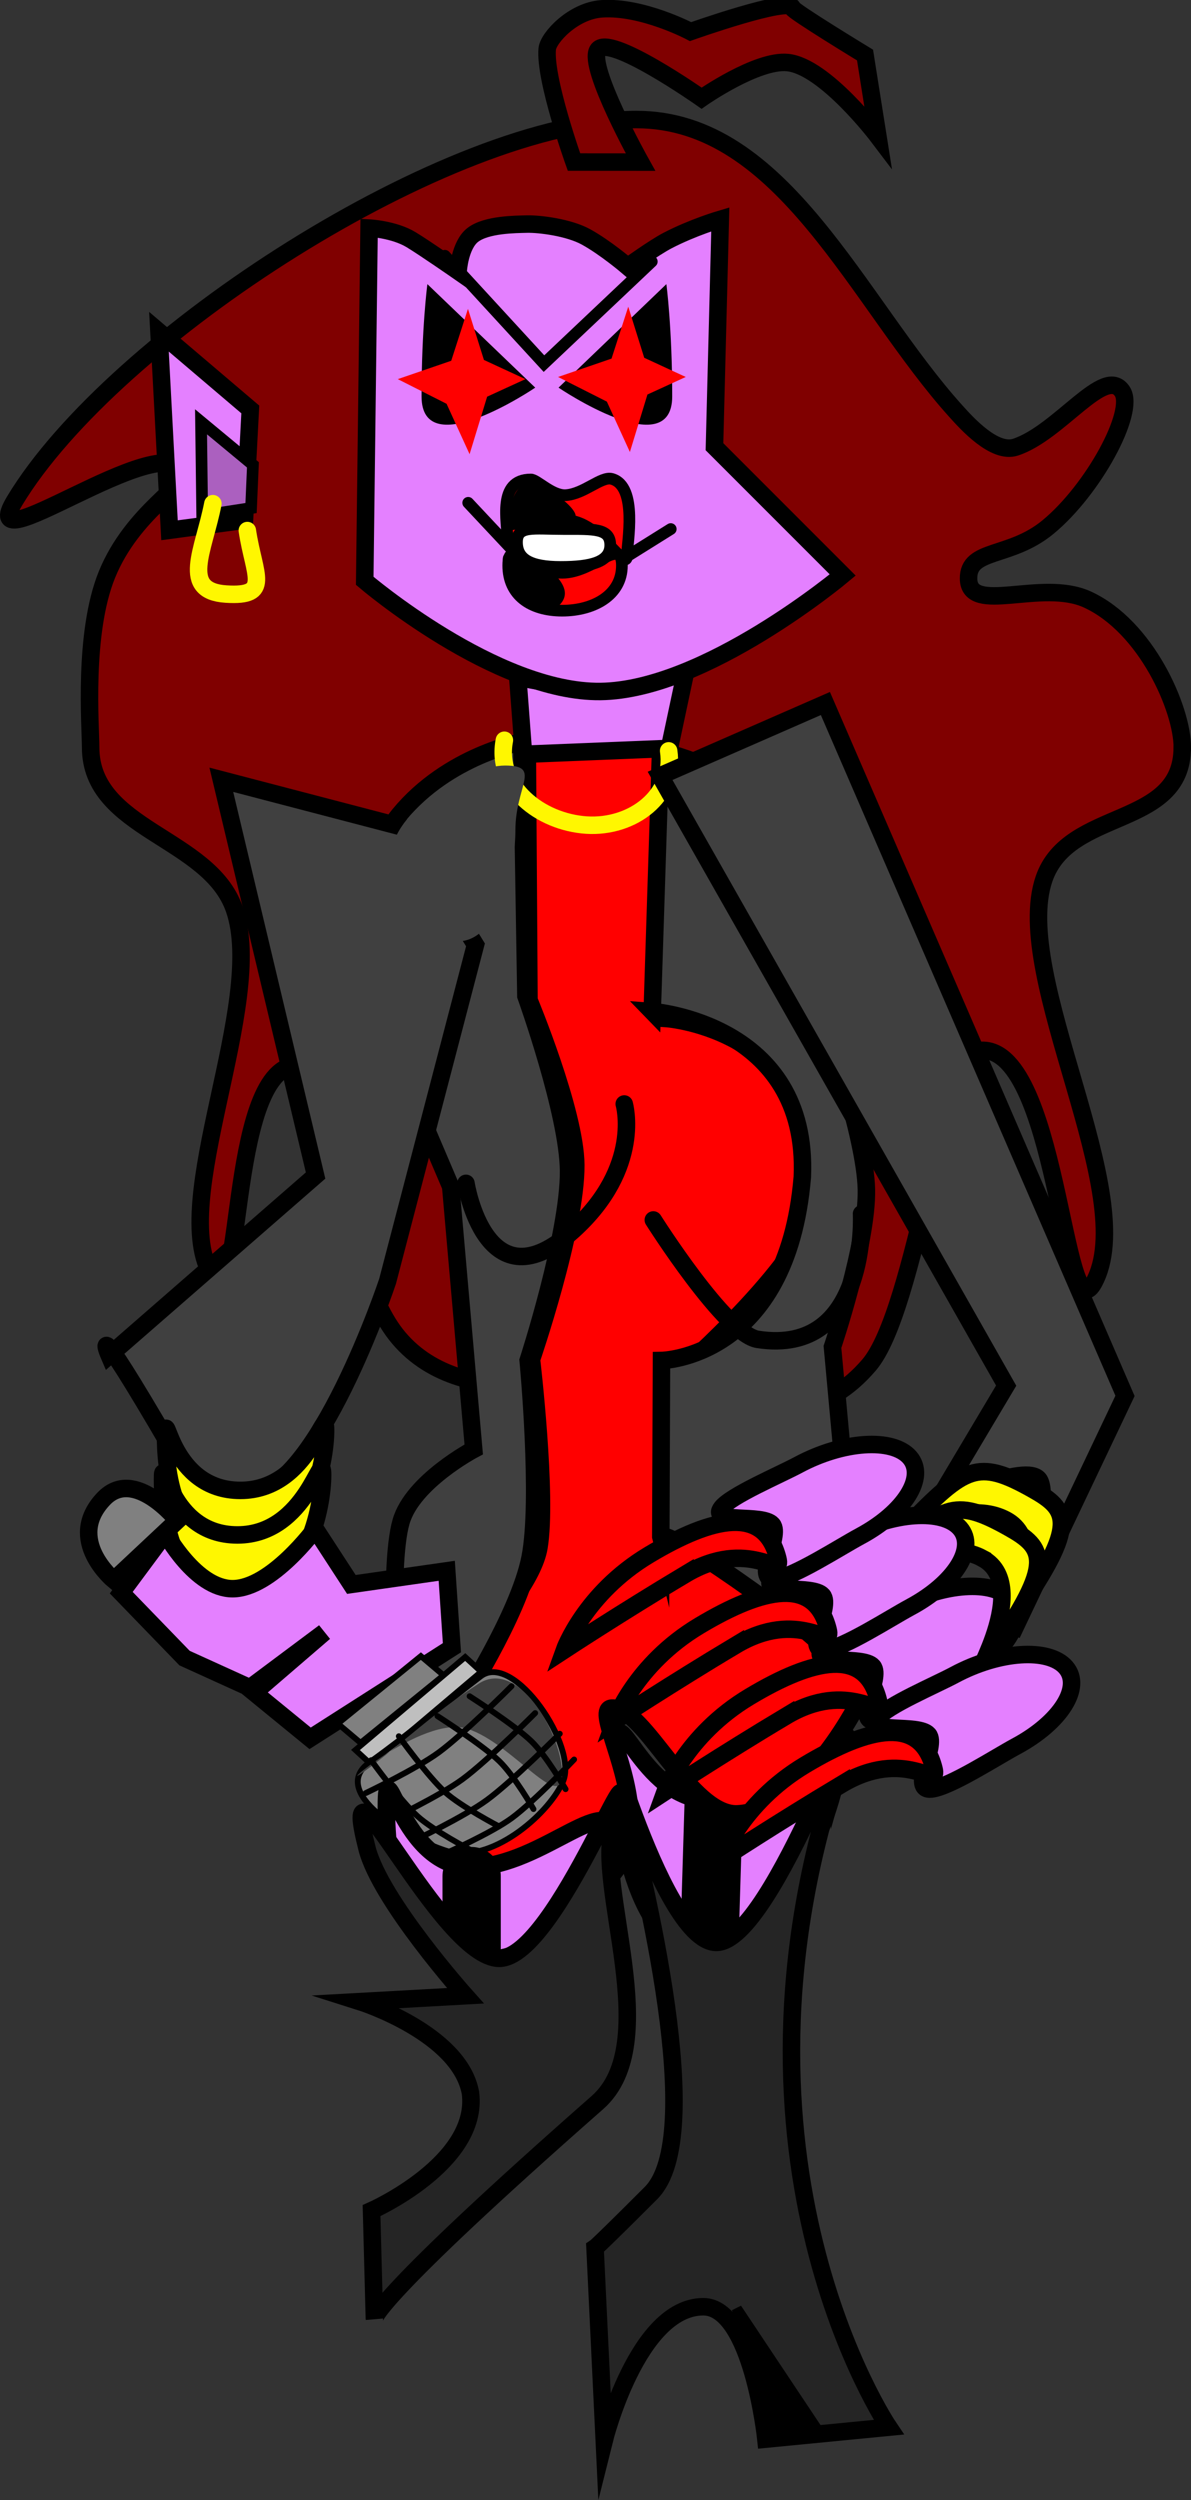 <svg version="1.1" xmlns="http://www.w3.org/2000/svg" xmlns:xlink="http://www.w3.org/1999/xlink" width="20.432" height="42.875" viewBox="0,0,20.432,42.875"><rect x="0" y="0" width="20.432" height="42.875" fill="#333333" stroke="none"/><g transform="translate(-229.643,-172.19)"><g data-paper-data="{&quot;isPaintingLayer&quot;:true}" fill-rule="nonzero" stroke-linejoin="miter" stroke-miterlimit="10" stroke-dasharray="" stroke-dashoffset="0" style="mix-blend-mode: normal"><g><path d="M244.042,202.173c0,1.126 -1.118,3.5 -2.308,3.5c-1.19,0 -1.538,-2.297 -1.538,-3.423c0,-1.126 0.426,0.808 1.615,0.808c1.19,0 2.231,-2.01 2.231,-0.885z" fill="#e480ff" stroke="#000000" stroke-width="0.3" stroke-linecap="butt"/><path d="M241.888,203.058l-0.077,2.538" fill="none" stroke="#000000" stroke-width="1" stroke-linecap="round"/><path d="M244.047,202.463c-2.265,6.766 0.843,11.353 0.843,11.353l-2.108,0.205c0,0 -0.238,-2.274 -1.075,-2.271c-1.128,0.003 -1.698,2.29 -1.698,2.29l-0.158,-3.299c0,0 0.056,-0.036 0.96,-0.941c0.962,-0.963 -0.083,-5.257 -0.533,-7.029c-0.539,-2.12 0.655,2.731 1.654,2.731c0.998,0 2.702,-5.146 2.115,-3.038z" fill="#252525" stroke="#000000" stroke-width="0.3" stroke-linecap="butt"/><path d="M242.816,213.963l-0.615,-2.154l0.154,-0.077l1.538,2.308z" fill="#000000" stroke="none" stroke-width="0" stroke-linecap="butt"/></g><path d="M249.925,185.008c0,1.399 -1.949,1.028 -2.371,2.254c-0.577,1.677 1.68,5.443 0.85,6.934c-0.518,0.93 -0.614,-4.161 -1.972,-3.989c-0.601,0.076 -1.071,4.451 -1.882,5.395c-1.399,1.629 -3.196,0.173 -3.989,0.173c-0.628,0 -2.933,0.713 -4.077,-0.639c-1.058,-1.25 -0.955,-4.568 -1.639,-4.675c-1.32,-0.206 -1.004,4.492 -1.556,3.621c-0.793,-1.249 0.938,-4.681 0.374,-6.3c-0.432,-1.239 -2.465,-1.358 -2.465,-2.775c0,-0.357 -0.13,-1.953 0.279,-2.961c0.438,-1.08 1.415,-1.569 1.318,-1.762c-0.391,-0.775 -3.609,1.671 -2.901,0.496c1.69,-2.806 7.475,-6.54 10.668,-6.54c2.522,0 3.797,3.139 5.48,5.003c0.183,0.203 0.659,0.735 1.022,0.616c0.751,-0.246 1.532,-1.413 1.832,-0.957c0.229,0.348 -0.496,1.687 -1.275,2.328c-0.653,0.538 -1.368,0.36 -1.362,0.883c0.006,0.632 1.25,-0.001 2.035,0.357c1.016,0.463 1.632,1.882 1.632,2.537z" fill="#800000" stroke="#000000" stroke-width="0.3" stroke-linecap="butt"/><g stroke="#000000" stroke-width="0.3"><path d="M238.76,195.507c0,0 0.768,-2.234 0.761,-3.338c-0.006,-0.916 -0.803,-2.827 -0.803,-2.827l-0.029,-4.337h2.45l-0.071,4.652c0,0 2.665,0.178 2.605,3.036c-0.101,1.045 -2.379,3.031 -2.379,3.031l-0.049,2.895c0,0 1.414,0.553 1.88,0.941c0.574,0.478 1.306,1.714 1.306,1.714c0,0 -0.949,1.968 -2.137,2.023c-0.812,0.037 -1.587,-1.84 -2.154,-1.814c-0.542,0.025 2.028,3.46 -2.001,3.472c-1.863,0.005 -1.587,-3.317 -1.587,-3.317c0,0 2.163,-1.88 2.337,-2.91c0.148,-0.876 -0.128,-3.22 -0.128,-3.22z" fill="#ff0000" stroke-linecap="butt"/><path d="M240.832,189.538l0.143,-4.461c0,0 1.258,0.225 2.1,1.246c0.842,1.021 0.729,3.424 0.729,3.424c0,0 0.682,1.923 0.702,2.84c0.02,0.929 -0.582,2.702 -0.582,2.702l0.548,5.973c0,0 -0.268,-0.59 -1.536,-1.514c-2.029,-1.479 -1.957,-1.19 -1.957,-1.19l0.012,-3.036c0,0 2.157,-0.031 2.416,-3.147c0.117,-2.646 -2.576,-2.838 -2.576,-2.838z" fill="#404040" stroke-linecap="butt"/><path d="M235.98,189.271c0,0 -0.328,-2.088 0.514,-3.11c0.842,-1.021 2.1,-1.246 2.1,-1.246l0.071,4.356c0,0 0.726,2.022 0.732,3.002c0.007,1.091 -0.693,3.248 -0.693,3.248c0,0 0.228,2.401 0.032,3.385c-0.198,0.995 -1.212,2.551 -1.212,2.551l-1.048,0.065c0,0 -0.181,-2.446 0.048,-3.237c0.198,-0.685 1.246,-1.238 1.246,-1.238l-0.395,-4.508z" data-paper-data="{&quot;index&quot;:null}" fill="#404040" stroke-linecap="butt"/><path d="M244.423,193.007c0,0 0.131,2.448 -1.781,2.153c-0.553,-0.086 -1.791,-2.048 -1.791,-2.048" fill="none" stroke-linecap="round"/><path d="M240.352,191.123c0,0 0.317,1.084 -0.871,2.164c-1.503,1.367 -1.844,-0.803 -1.844,-0.803" fill="none" stroke-linecap="round"/></g><path d="M238.625,185.126l-0.1,-1.324c0,0 0.704,0.161 1.255,0.171c0.551,0.01 1.636,-0.312 1.636,-0.312l-0.29,1.364z" fill="#e480ff" stroke="#000000" stroke-width="0.3" stroke-linecap="butt"/><path d="M241.114,185.067c0.115,0.77 -0.62,1.324 -1.409,1.273c-0.789,-0.051 -1.566,-0.648 -1.409,-1.455" fill="none" stroke="#fff700" stroke-width="0.3" stroke-linecap="round"/><path d="M239.49,174.969c0,0 -0.509,-1.423 -0.459,-1.941c0.018,-0.19 0.445,-0.655 0.938,-0.687c0.695,-0.046 1.521,0.391 1.521,0.391c0,0 1.714,-0.608 1.747,-0.406c0.009,0.056 1.246,0.808 1.246,0.808l0.221,1.394c0,0 -0.909,-1.2 -1.548,-1.265c-0.527,-0.054 -1.477,0.611 -1.477,0.611c0,0 -1.605,-1.129 -1.783,-0.821c-0.171,0.295 0.735,1.917 0.735,1.917z" fill="#800000" stroke="#000000" stroke-width="0.3" stroke-linecap="butt"/><g><path d="M233.44,185.563l3.119,0.815l1.241,2.016l-1.508,5.77c0,0 -1.212,3.641 -2.398,3.658c-1.083,-0.057 -0.758,0.154 -1.313,-0.798c-1.472,-2.53 -1.065,-1.588 -1.065,-1.588l3.541,-3.086z" fill="#404040" stroke="#000000" stroke-width="0.3" stroke-linecap="butt"/><path d="M235.229,196.723c0,0.526 -0.263,2.053 -1.462,2.053c-1.199,0 -1.285,-1.453 -1.285,-1.979c0,-0.526 0.086,0.953 1.285,0.953c1.199,0 1.462,-1.553 1.462,-1.026z" fill="#fff700" stroke="#000000" stroke-width="0.3" stroke-linecap="butt"/><path d="M235.178,197.487c0,0.526 -0.263,2.053 -1.462,2.053c-1.199,0 -1.285,-1.453 -1.285,-1.979c0,-0.526 0.086,0.953 1.285,0.953c1.199,0 1.462,-1.553 1.462,-1.026z" fill="#fff700" stroke="#000000" stroke-width="0.3" stroke-linecap="butt"/><path d="M234.963,202.002l-0.959,-0.784l1.203,-1.035l-1.276,0.953l-1.122,-0.51l-1.086,-1.122l0.758,-1.021c0,0 0.518,0.953 1.152,0.953c0.664,0 1.418,-1.026 1.418,-1.026l0.62,0.953l1.636,-0.234l0.089,1.319z" fill="#e480ff" stroke="#000000" stroke-width="0.3" stroke-linecap="butt"/><path d="M231.596,199.289c0,0 -0.84,-0.691 -0.177,-1.393c0.528,-0.559 1.268,0.37 1.268,0.37z" fill="#808080" stroke="#000000" stroke-width="0.3" stroke-linecap="butt"/><g><path d="M236.863,200.592l0.389,0.329l-1.424,1.158l-0.389,-0.329z" fill="#808080" stroke="#000000" stroke-width="0.1" stroke-linecap="butt"/><path d="M237.624,200.608l0.274,0.252l-1.883,1.594l-0.274,-0.252z" fill="#bfbfbf" stroke="#000000" stroke-width="0.1" stroke-linecap="butt"/><path d="M237.312,203.935c-0.721,-0.227 -2.037,-1.016 -1.328,-1.522c0.668,-0.477 1.21,-0.944 1.906,-1.475c0.567,-0.433 1.683,1.215 1.409,1.812c-0.274,0.596 -1.265,1.412 -1.986,1.185z" fill="#808080" stroke="#000000" stroke-width="0.1" stroke-linecap="butt"/><path d="M237.662,201.838c-0.785,-0.247 -2.385,1.183 -1.741,0.711c0.608,-0.446 1.195,-1.015 1.938,-1.487c0.666,-0.424 1.385,0.814 1.425,1.486c0.049,0.823 -0.837,-0.462 -1.622,-0.709z" fill="#404040" stroke="none" stroke-width="0" stroke-linecap="butt"/><path d="M238.824,201.569c0,0 -0.813,0.816 -1.249,1.136c-0.393,0.288 -1.252,0.697 -1.252,0.697" data-paper-data="{&quot;index&quot;:null}" fill="none" stroke="#000000" stroke-width="0.1" stroke-linecap="round"/><path d="M238.418,201.108c0,0 -0.813,0.816 -1.249,1.136c-0.393,0.288 -1.252,0.697 -1.252,0.697" data-paper-data="{&quot;index&quot;:null}" fill="none" stroke="#000000" stroke-width="0.1" stroke-linecap="round"/><path d="M239.246,201.923c0,0 -0.813,0.816 -1.249,1.136c-0.393,0.288 -1.252,0.697 -1.252,0.697" data-paper-data="{&quot;index&quot;:null}" fill="none" stroke="#000000" stroke-width="0.1" stroke-linecap="round"/><path d="M239.492,202.365c0,0 -0.692,0.728 -1.073,1.007c-0.343,0.251 -1.11,0.593 -1.11,0.593" data-paper-data="{&quot;index&quot;:null}" fill="none" stroke="#000000" stroke-width="0.1" stroke-linecap="round"/><path d="M237.699,201.28c0,0 0.773,0.494 1.06,0.772c0.259,0.25 0.587,0.822 0.587,0.822" data-paper-data="{&quot;index&quot;:null}" fill="none" stroke="#000000" stroke-width="0.1" stroke-linecap="round"/><path d="M237.148,201.621c0,0 0.773,0.494 1.06,0.772c0.259,0.25 0.587,0.822 0.587,0.822" data-paper-data="{&quot;index&quot;:null}" fill="none" stroke="#000000" stroke-width="0.1" stroke-linecap="round"/><path d="M237.725,203.922c0,0 -0.646,-0.338 -0.916,-0.581c-0.299,-0.269 -0.799,-0.964 -0.799,-0.964" data-paper-data="{&quot;index&quot;:null}" fill="none" stroke="#000000" stroke-width="0.1" stroke-linecap="round"/><path d="M238.2,203.511c0,0 -0.646,-0.338 -0.916,-0.581c-0.299,-0.269 -0.799,-0.964 -0.799,-0.964" data-paper-data="{&quot;index&quot;:null}" fill="none" stroke="#000000" stroke-width="0.1" stroke-linecap="round"/></g></g><path d="M238.308,185.319c0.636,0 0.177,0.349 0.177,1.108c0,0.759 -0.339,1.905 -0.975,1.905c-0.636,0 -1.152,-0.704 -1.152,-1.462c0,-0.759 1.313,-1.551 1.95,-1.551z" fill="#404040" stroke="none" stroke-width="0" stroke-linecap="butt"/><path d="M246.122,200.97c-0.341,0.183 -1.129,0.694 -1.448,0.732c-0.395,0.048 0.105,-0.746 -0.057,-0.933c-0.166,-0.193 -1.087,-0.006 -0.87,-0.287c0.164,-0.212 0.991,-0.562 1.319,-0.738c0.763,-0.409 1.617,-0.466 1.909,-0.128c0.292,0.338 -0.09,0.944 -0.853,1.354z" fill="#e480ff" stroke="#000000" stroke-width="0.3" stroke-linecap="butt"/><path d="M246.904,195.953l-5.937,-10.457l2.836,-1.241l5.14,11.874l-1.943,4.088c0,0 0.708,-2.242 0.475,-2.641c-0.195,-0.335 -1.779,0.406 -1.779,0.406z" fill="#404040" stroke="#000000" stroke-width="0.3" stroke-linecap="butt"/><path d="M247.081,199.852c-0.671,0.964 0.771,-1.085 -0.177,-1.595c-0.988,-0.532 -2.505,0.929 -1.684,0.089c0.975,-0.997 1.187,-1.146 2.127,-0.62c0.634,0.354 0.798,0.598 -0.266,2.127z" fill="#fff700" stroke="#000000" stroke-width="0.3" stroke-linecap="butt"/><path d="M246.498,198.915c-0.988,-0.532 -2.505,0.929 -1.684,0.089c0.975,-0.997 1.187,-1.146 2.127,-0.62c0.634,0.354 0.798,0.598 -0.266,2.127c-0.671,0.964 0.771,-1.085 -0.177,-1.595z" fill="#fff700" stroke="#000000" stroke-width="0.3" stroke-linecap="butt"/><path d="M245.627,202.871c-0.395,0.048 0.105,-0.746 -0.057,-0.933c-0.166,-0.193 -1.087,-0.006 -0.87,-0.287c0.164,-0.212 0.991,-0.562 1.319,-0.738c0.763,-0.409 1.617,-0.466 1.909,-0.128c0.292,0.338 -0.09,0.944 -0.853,1.354c-0.341,0.183 -1.129,0.694 -1.448,0.732z" fill="#e480ff" stroke="#000000" stroke-width="0.3" stroke-linecap="butt"/><path d="M244.073,202.795c-1.103,0.661 -2.07,1.295 -2.07,1.295c0,0 0.348,-0.97 1.451,-1.631c1.103,-0.661 1.982,-0.848 2.211,0.06c0.099,0.39 -0.489,-0.384 -1.592,0.277z" fill="#ff0000" stroke="#000000" stroke-width="0.3" stroke-linecap="butt"/><path d="M243.12,201.625c-1.103,0.661 -2.07,1.295 -2.07,1.295c0,0 0.348,-0.97 1.451,-1.631c1.103,-0.661 1.982,-0.848 2.211,0.06c0.099,0.39 -0.489,-0.384 -1.592,0.277z" fill="#ff0000" stroke="#000000" stroke-width="0.3" stroke-linecap="butt"/><path d="M245.259,199.753c-0.341,0.183 -1.129,0.694 -1.448,0.732c-0.395,0.048 0.105,-0.746 -0.057,-0.933c-0.166,-0.193 -1.087,-0.006 -0.87,-0.287c0.164,-0.212 0.991,-0.562 1.319,-0.738c0.763,-0.409 1.617,-0.466 1.909,-0.128c0.292,0.338 -0.09,0.944 -0.853,1.354z" fill="#e480ff" stroke="#000000" stroke-width="0.3" stroke-linecap="butt"/><path d="M242.257,200.409c-1.103,0.661 -2.07,1.295 -2.07,1.295c0,0 0.348,-0.97 1.451,-1.631c1.103,-0.661 1.982,-0.848 2.211,0.06c0.099,0.39 -0.489,-0.384 -1.592,0.277z" fill="#ff0000" stroke="#000000" stroke-width="0.3" stroke-linecap="butt"/><path d="M244.397,198.537c-0.341,0.183 -1.129,0.694 -1.448,0.732c-0.395,0.048 0.105,-0.746 -0.057,-0.933c-0.166,-0.193 -1.087,-0.006 -0.87,-0.287c0.164,-0.212 0.991,-0.562 1.319,-0.738c0.763,-0.409 1.617,-0.466 1.909,-0.128c0.292,0.338 -0.09,0.944 -0.853,1.354z" fill="#e480ff" stroke="#000000" stroke-width="0.3" stroke-linecap="butt"/><path d="M241.395,199.192c-1.103,0.661 -2.07,1.295 -2.07,1.295c0,0 0.348,-0.97 1.451,-1.631c1.103,-0.661 1.982,-0.848 2.211,0.06c0.099,0.39 -0.489,-0.384 -1.592,0.277z" fill="#ff0000" stroke="#000000" stroke-width="0.3" stroke-linecap="butt"/><g><path d="M235.9,182.151l0.075,-6.05c0,0 0.426,0.021 0.721,0.2c0.239,0.145 0.807,0.54 0.807,0.54c0,0 0.025,-0.45 0.253,-0.624c0.235,-0.179 0.731,-0.179 0.929,-0.184c0.214,-0.005 0.715,0.057 1.011,0.22c0.335,0.184 0.715,0.509 0.715,0.509c0,0 0.455,-0.327 0.681,-0.445c0.433,-0.226 0.908,-0.366 0.908,-0.366l-0.1,3.9l2.2,2.2c0,0 -2.356,1.976 -4.155,1.998c-1.799,0.022 -4.045,-1.898 -4.045,-1.898z" fill="#e480ff" stroke="#000000" stroke-width="0.3" stroke-linecap="butt"/><path d="M238.825,178.838c0,0 -1.95,1.324 -1.95,0.15c0,-1.174 0.1,-1.925 0.1,-1.925z" fill="#000000" stroke="none" stroke-width="0" stroke-linecap="butt"/><path d="M241.075,177.063c0,0 0.1,0.751 0.1,1.925c0,1.174 -1.95,-0.15 -1.95,-0.15z" data-paper-data="{&quot;index&quot;:null}" fill="#000000" stroke="none" stroke-width="0" stroke-linecap="butt"/><path d="M237.699,179.979l-0.395,-0.864l-0.837,-0.423l0.917,-0.315l0.287,-0.89l0.274,0.876l0.712,0.329l-0.657,0.301z" fill="#ff0000" stroke="none" stroke-width="0" stroke-linecap="butt"/><path d="M240.449,179.942l-0.395,-0.864l-0.837,-0.423l0.917,-0.315l0.287,-0.89l0.274,0.876l0.712,0.329l-0.657,0.301z" fill="#ff0000" stroke="none" stroke-width="0" stroke-linecap="butt"/><path d="M240.825,176.676l-1.85,1.75l-1.7,-1.85" fill="none" stroke="#000000" stroke-width="0.2" stroke-linecap="round"/><path d="M240.4,181.713c0,0.331 -0.47,-0.6 -1.05,-0.6c-0.58,0 -1,0.681 -1,0.35c0,-0.331 -0.18,-1.05 0.4,-1.05c0.102,0 0.364,0.282 0.598,0.269c0.311,-0.018 0.611,-0.328 0.791,-0.279c0.453,0.124 0.261,1.115 0.261,1.31z" fill="#ff0000" stroke="#000000" stroke-width="0.2" stroke-linecap="butt"/><path d="M240.312,181.888c0,0.511 -0.487,0.775 -1.025,0.775c-0.538,0 -0.925,-0.264 -0.925,-0.775c0,-0.511 0.387,0.125 0.925,0.125c0.538,0 1.025,-0.636 1.025,-0.125z" fill="#ff0000" stroke="#000000" stroke-width="0.2" stroke-linecap="butt"/><path d="M239.262,181.913c-0.525,0 -0.75,-0.135 -0.75,-0.425c0,-0.29 0.275,-0.225 0.8,-0.225c0.525,0 0.8,-0.015 0.8,0.275c0,0.29 -0.325,0.375 -0.85,0.375z" fill="#ffffff" stroke="#000000" stroke-width="0.2" stroke-linecap="butt"/><path d="M238.425,181.613l-0.75,-0.8" fill="none" stroke="#000000" stroke-width="0.2" stroke-linecap="round"/><path d="M240.35,181.763l0.8,-0.5" fill="none" stroke="#000000" stroke-width="0.2" stroke-linecap="round"/><path d="M238.342,181.29c0,0 0.001,-0.553 0.238,-0.762c0.237,-0.209 0.667,0.19 0.667,0.19c0,0 0.386,0.287 0.238,0.381c-0.148,0.094 -1.143,0.19 -1.143,0.19z" fill="#000000" stroke="none" stroke-width="0" stroke-linecap="butt"/><path d="M239.181,182.062c0.199,0.221 0.221,0.406 -0.038,0.587c-0.259,0.18 -0.64,-0.313 -0.64,-0.313c0,0 -0.351,-0.568 -0.193,-0.644c0.158,-0.076 0.672,0.15 0.871,0.371z" fill="#000000" stroke="none" stroke-width="0" stroke-linecap="butt"/></g><g><path d="M232.551,181.284l-0.181,-3.405l1.567,1.333l-0.1,1.9z" fill="#e480ff" stroke="#000000" stroke-width="0.3" stroke-linecap="butt"/><path d="M233.112,181.032l-0.02,-1.608l0.89,0.738l-0.032,0.741z" fill="#ab60bf" stroke="#000000" stroke-width="0.2" stroke-linecap="butt"/><path d="M233.886,181.289c0.115,0.77 0.423,1.14 -0.366,1.089c-0.789,-0.051 -0.382,-0.743 -0.225,-1.55" fill="none" stroke="#fff700" stroke-width="0.3" stroke-linecap="round"/></g><g stroke="#000000"><path d="M240.195,203.788c0,1.041 -1.23,2.038 -2.462,2.038c-1.232,0 -1.462,-1.613 -1.462,-2.654c0,-1.041 0.23,1.038 1.462,1.038c1.232,0 2.462,-1.464 2.462,-0.423z" fill="#e480ff" stroke-width="0.3" stroke-linecap="butt"/><path d="M237.734,205.596v-1.231" fill="none" stroke-width="1" stroke-linecap="round"/><path d="M238.207,205.775c0.998,0 2.548,-4.377 1.962,-2.269c-0.335,1.001 0.882,3.723 -0.278,4.743c-3.869,3.402 -3.825,3.707 -3.825,3.707l-0.049,-1.854c0,0 1.848,-0.818 1.697,-2.017c-0.184,-1.027 -1.896,-1.568 -1.896,-1.568l1.809,-0.1c0,0 -1.461,-1.634 -1.688,-2.527c-0.539,-2.12 1.271,1.885 2.269,1.885z" data-paper-data="{&quot;index&quot;:null}" fill="#252525" stroke-width="0.3" stroke-linecap="butt"/></g></g></g></svg>